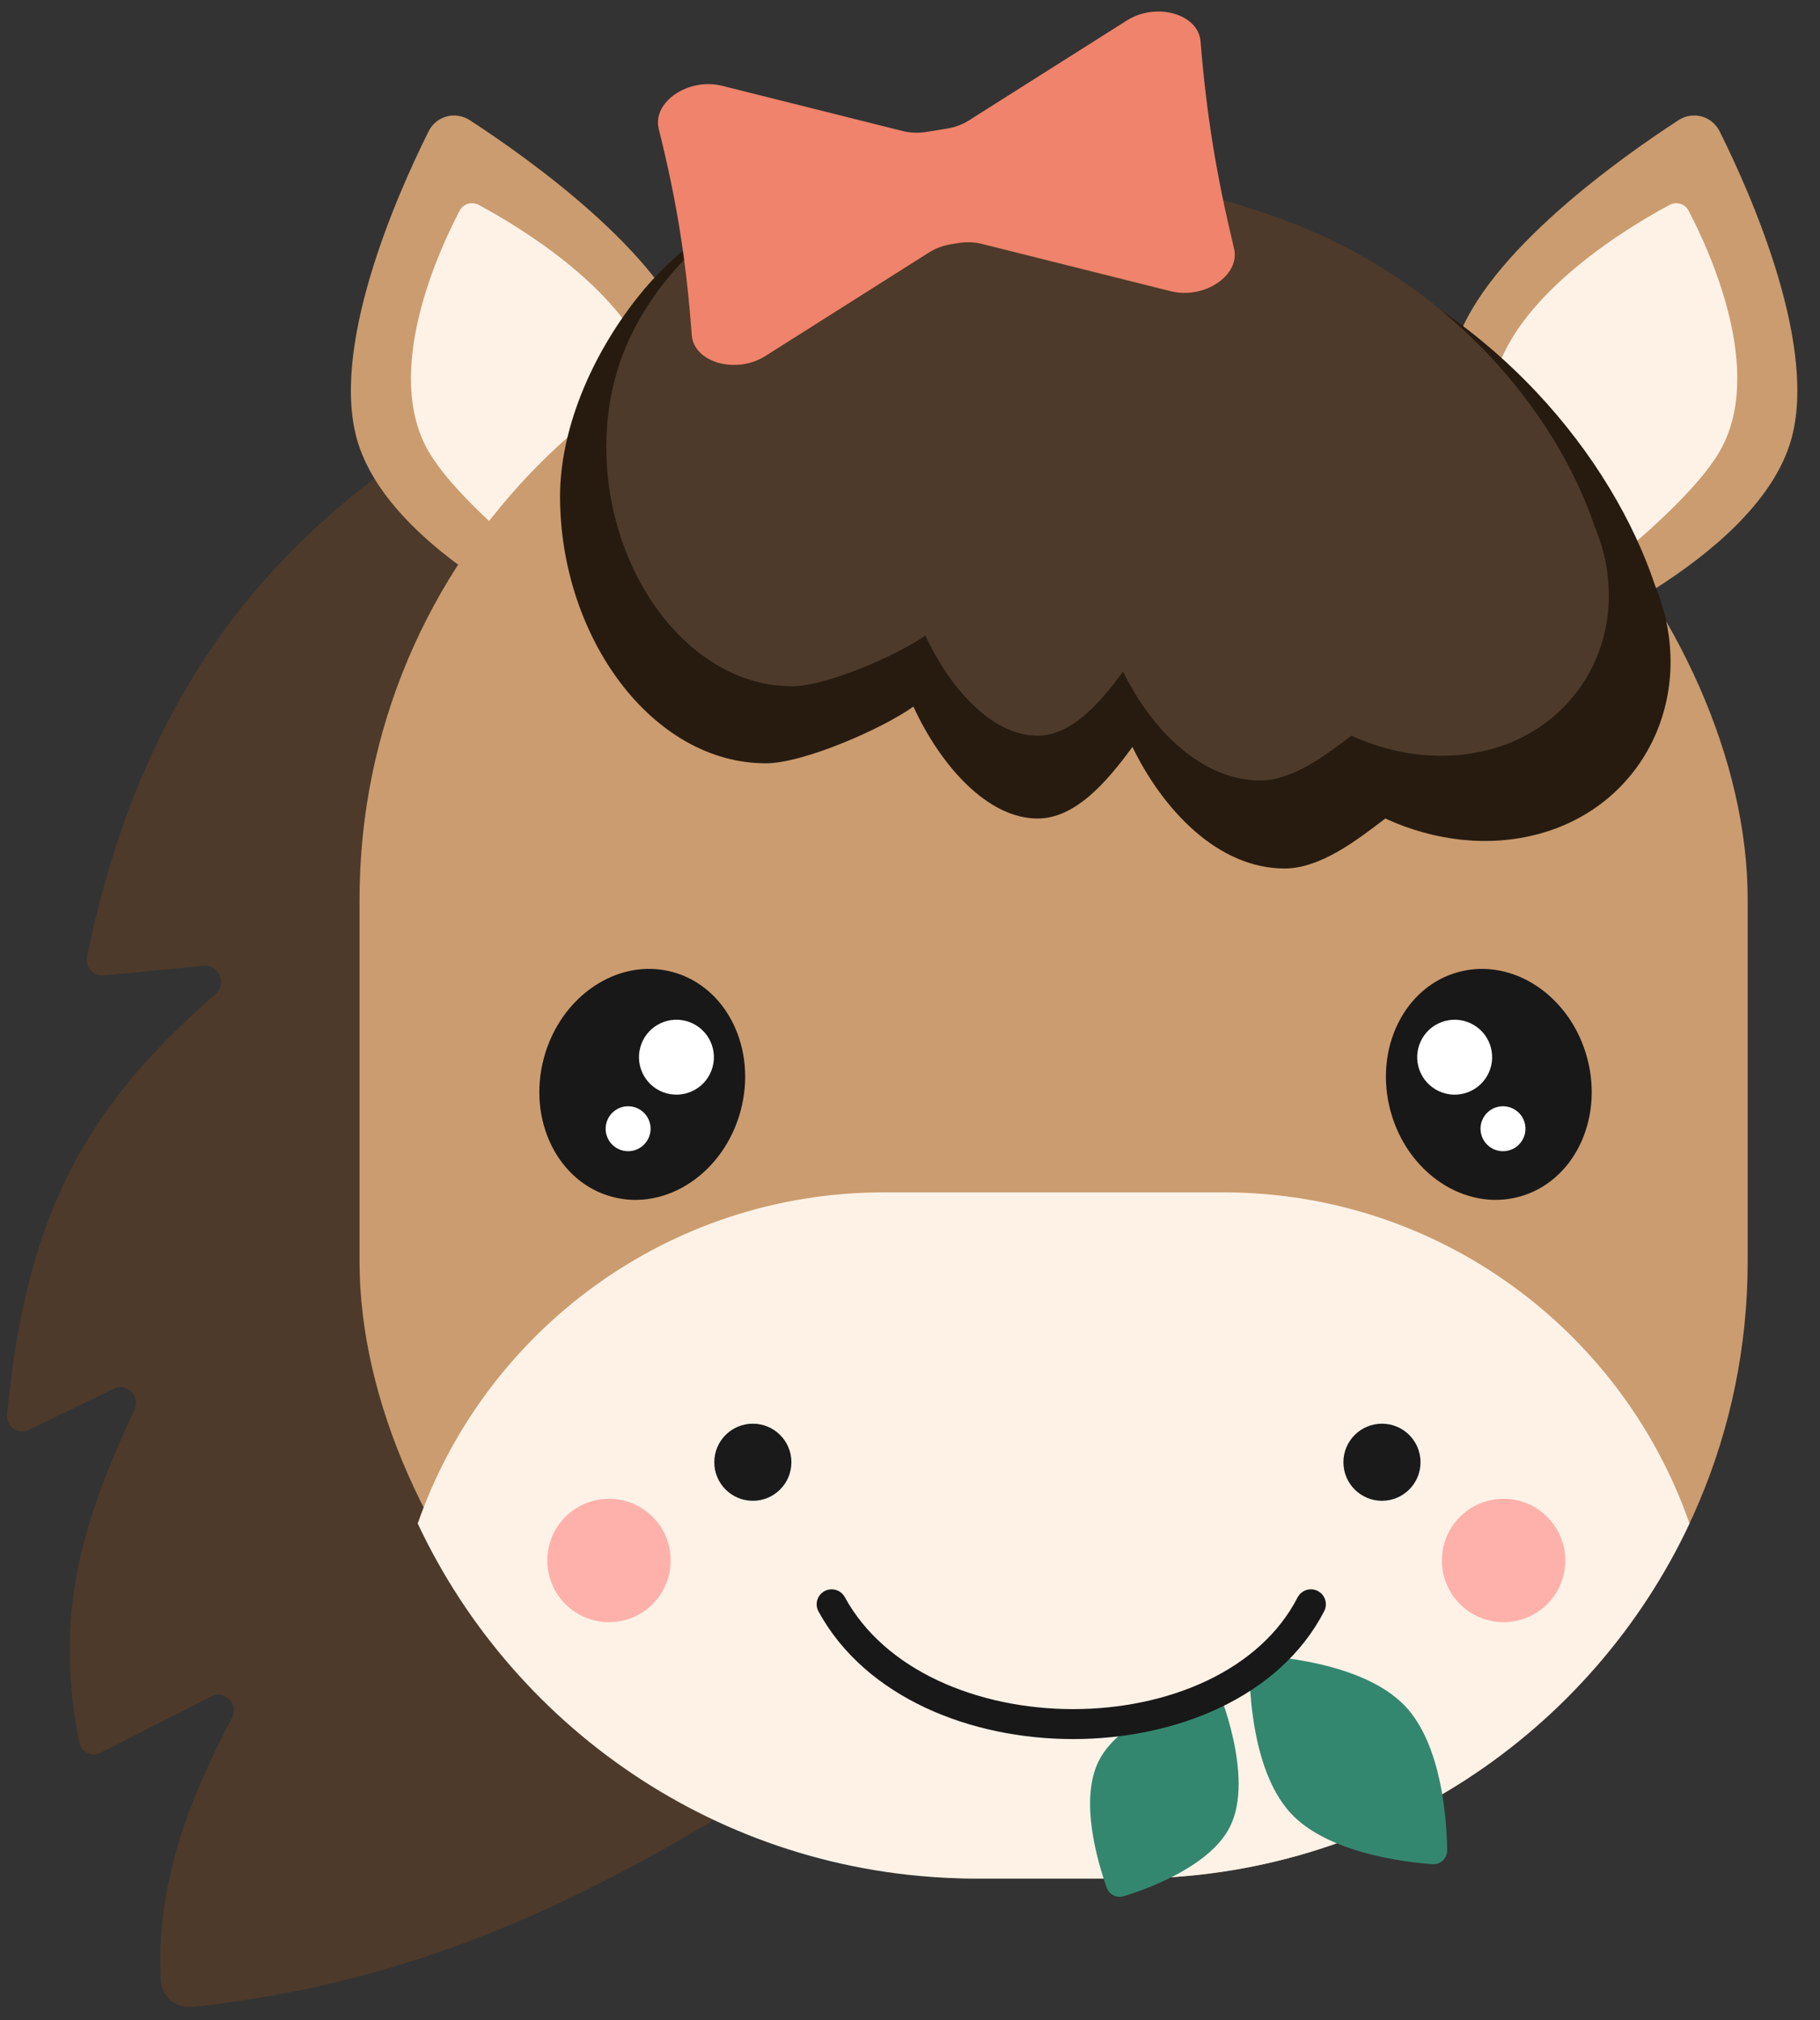 <svg width="118" height="131" viewBox="0 0 118 131" fill="none" xmlns="http://www.w3.org/2000/svg">
<rect x="0" y="0" width="118" height="131" fill="#333333" stroke="none"/>
<path d="M5.654 62.052C10.394 38.647 24.394 28.832 40.853 21.808C41.449 21.554 42.123 21.93 42.224 22.57L56.211 110.996C56.272 111.381 56.1 111.77 55.775 111.986C40.721 121.985 28.9 128.34 12.509 130.128C11.443 130.245 10.481 129.472 10.428 128.401C10.109 121.951 12.376 116.482 15.05 111.383C15.508 110.51 14.574 109.548 13.696 109.996L6.547 113.64C5.966 113.936 5.261 113.603 5.137 112.963C3.544 104.735 5.192 98.982 8.73 91.402C9.132 90.541 8.231 89.637 7.376 90.05L1.879 92.705C1.184 93.04 0.389 92.492 0.464 91.723C1.663 79.44 5.057 72.172 13.974 64.477C14.729 63.825 14.213 62.541 13.22 62.633L6.716 63.235C6.057 63.297 5.522 62.702 5.654 62.052Z" fill="#4D3A2A"/>
<g style="mix-blend-mode:multiply">
<path fill-rule="evenodd" clip-rule="evenodd" d="M40.853 21.808C24.394 28.832 10.394 38.647 5.654 62.052C5.522 62.702 6.057 63.297 6.716 63.235L9.272 62.998C9.015 62.775 8.873 62.422 8.948 62.052C13.503 39.558 26.611 29.617 42.235 22.642L42.224 22.57C42.123 21.93 41.449 21.554 40.853 21.808ZM14.611 129.871C14.106 129.569 13.753 129.038 13.722 128.401C13.403 121.951 15.67 116.482 18.344 111.383C18.802 110.51 17.868 109.548 16.99 109.996L15.17 110.924C15.168 111.074 15.13 111.23 15.05 111.383C12.376 116.482 10.109 121.951 10.428 128.401C10.481 129.472 11.443 130.245 12.51 130.128C13.218 130.051 13.919 129.965 14.611 129.871ZM8.382 112.705C6.873 104.614 8.523 98.903 12.025 91.402C12.427 90.541 11.525 89.637 10.67 90.05L8.829 90.939C8.833 91.09 8.803 91.247 8.73 91.402C5.192 98.982 3.544 104.735 5.137 112.963C5.261 113.603 5.966 113.936 6.547 113.64L8.382 112.705ZM3.753 91.8C3.754 91.774 3.755 91.749 3.758 91.723C4.957 79.44 8.351 72.172 17.268 64.477C18.023 63.825 17.508 62.541 16.515 62.633L13.966 62.869C14.409 63.257 14.502 64.021 13.974 64.477C5.057 72.172 1.663 79.44 0.464 91.723C0.389 92.492 1.184 93.04 1.879 92.705L3.753 91.8Z" fill="#4D3A2A"/>
</g>
<path d="M23.238 28.8C21.272 22.688 25.747 12.612 27.785 8.521C28.285 7.517 29.518 7.183 30.459 7.794C34.212 10.234 42.924 16.404 44.862 22.254C47.436 30.02 38.838 41.784 38.838 41.784C38.838 41.784 25.708 36.477 23.238 28.8Z" fill="#CB9C6F"/>
<path d="M27.811 29.314C24.771 24.146 28.475 16.186 29.799 13.667C30.039 13.21 30.586 13.045 31.043 13.29C33.492 14.603 40.769 18.896 42.311 24.314C44.236 31.079 41.476 41.524 41.476 41.524C41.476 41.524 30.602 34.06 27.811 29.314Z" fill="#FEF2E7"/>
<path d="M116.043 28.8C118.009 22.688 113.534 12.612 111.496 8.521C110.996 7.517 109.763 7.183 108.822 7.794C105.069 10.234 96.357 16.404 94.419 22.254C91.845 30.02 100.443 41.784 100.443 41.784C100.443 41.784 113.573 36.477 116.043 28.8Z" fill="#CB9C6F"/>
<path d="M111.47 29.314C114.51 24.146 110.806 16.186 109.482 13.667C109.242 13.21 108.695 13.045 108.238 13.29C105.789 14.603 98.512 18.896 96.97 24.314C95.045 31.079 97.805 41.524 97.805 41.524C97.805 41.524 108.679 34.06 111.47 29.314Z" fill="#FEF2E7"/>
<rect x="23.311" y="18.314" width="90" height="103.493" rx="40" fill="#CB9C6F"/>
<path fill-rule="evenodd" clip-rule="evenodd" d="M109.539 98.787C103.153 112.389 89.332 121.808 73.311 121.808H63.311C47.29 121.808 33.469 112.389 27.083 98.787C31.436 86.285 43.326 77.314 57.311 77.314H79.311C93.296 77.314 105.186 86.285 109.539 98.787Z" fill="#FEF2E7"/>
<circle cx="48.811" cy="94.814" r="2.5" fill="#1A1A1A"/>
<circle cx="89.6" cy="94.814" r="2.5" fill="#1A1A1A"/>
<circle cx="39.485" cy="101.184" r="4" fill="#FEB1AA"/>
<circle cx="97.485" cy="101.184" r="4" fill="#FEB1AA"/>
<ellipse cx="6.603" cy="7.547" rx="6.603" ry="7.547" transform="matrix(-0.966 -0.259 -0.259 0.966 49.974 64.733)" fill="#181818"/>
<circle cx="43.857" cy="68.55" r="2.429" transform="rotate(15 43.857 68.55)" fill="white"/>
<circle cx="40.724" cy="73.189" r="1.457" transform="rotate(15 40.724 73.189)" fill="white"/>
<ellipse cx="96.528" cy="70.313" rx="6.603" ry="7.547" transform="rotate(-15 96.528 70.313)" fill="#181818"/>
<circle cx="2.429" cy="2.429" r="2.429" transform="matrix(-0.966 0.259 0.259 0.966 96.031 65.575)" fill="white"/>
<circle cx="1.457" cy="1.457" r="1.457" transform="matrix(-0.966 0.259 0.259 0.966 98.477 71.404)" fill="white"/>
<path d="M91.115 110.64C88.079 107.416 81.01 107.319 81.01 107.319C81.01 107.319 80.681 114.381 83.716 117.605C86.062 120.098 90.818 120.721 92.857 120.876C93.395 120.917 93.836 120.501 93.828 119.962C93.797 117.917 93.461 113.133 91.115 110.64Z" fill="#34876F"/>
<path d="M71.236 114.185C72.865 110.929 78.929 109.444 78.929 109.444C78.929 109.444 81.377 115.188 79.748 118.444C78.489 120.961 74.579 122.42 72.869 122.952C72.401 123.098 71.916 122.855 71.753 122.394C71.153 120.706 69.976 116.702 71.236 114.185Z" fill="#34876F"/>
<path d="M53.92 104.025C59.569 114.382 79.656 114.382 84.992 104.025" stroke="#181818" stroke-width="1.942" stroke-linecap="round" stroke-linejoin="round"/>
<path d="M41.311 19.314C50.875 7.191 69.959 10.362 84.496 15.549C97.011 20.015 104.604 29.852 107.303 37.953C110.163 44.873 106.711 52.179 99.803 54.064C96.51 54.963 92.965 54.523 89.817 53.074C88 54.459 85.62 56.314 83.283 56.314C78.963 56.314 75.401 52.511 73.421 48.432C71.719 50.764 69.693 53.074 67.27 53.074C64.04 53.074 60.989 49.668 59.221 45.814C57.246 47.235 52.107 49.494 49.655 49.494C42.272 49.494 36.311 41.291 36.311 32.182C36.311 27.987 38.224 23.227 41.311 19.314Z" fill="#271B10"/>
<path d="M43.166 18.195C51.8 7.34 69.687 9.462 82.811 14.106C94.109 18.105 100.964 26.913 103.401 34.166C105.983 40.362 102.866 46.903 96.63 48.591C93.657 49.396 90.457 49.002 87.615 47.705C85.974 48.945 83.826 50.606 81.716 50.606C77.816 50.606 74.601 47.2 72.814 43.549C71.277 45.636 69.447 47.705 67.26 47.705C64.344 47.705 61.59 44.655 59.994 41.204C58.21 42.477 53.571 44.5 51.358 44.5C44.692 44.5 39.311 37.154 39.311 28.998C39.311 25.242 40.379 21.698 43.166 18.195Z" fill="#4D3A2A"/>
<path d="M62.811 7.813C62.396 8.076 61.906 8.258 61.391 8.341L60.053 8.556C59.538 8.638 59.016 8.619 58.54 8.5L46.822 5.565C44.626 5.015 42.276 6.624 42.709 8.357C43.888 13.084 44.488 16.864 44.85 21.723C44.983 23.502 47.716 24.291 49.627 23.082L60.243 16.364C60.658 16.101 61.148 15.919 61.663 15.836L62.144 15.759C62.659 15.676 63.181 15.695 63.658 15.815L75.905 18.883C78.087 19.429 80.426 17.842 80.011 16.117C78.865 11.35 78.238 7.559 77.836 2.674C77.69 0.902 74.964 0.122 73.059 1.328L62.811 7.813Z" fill="#F0836B"/>
</svg>
